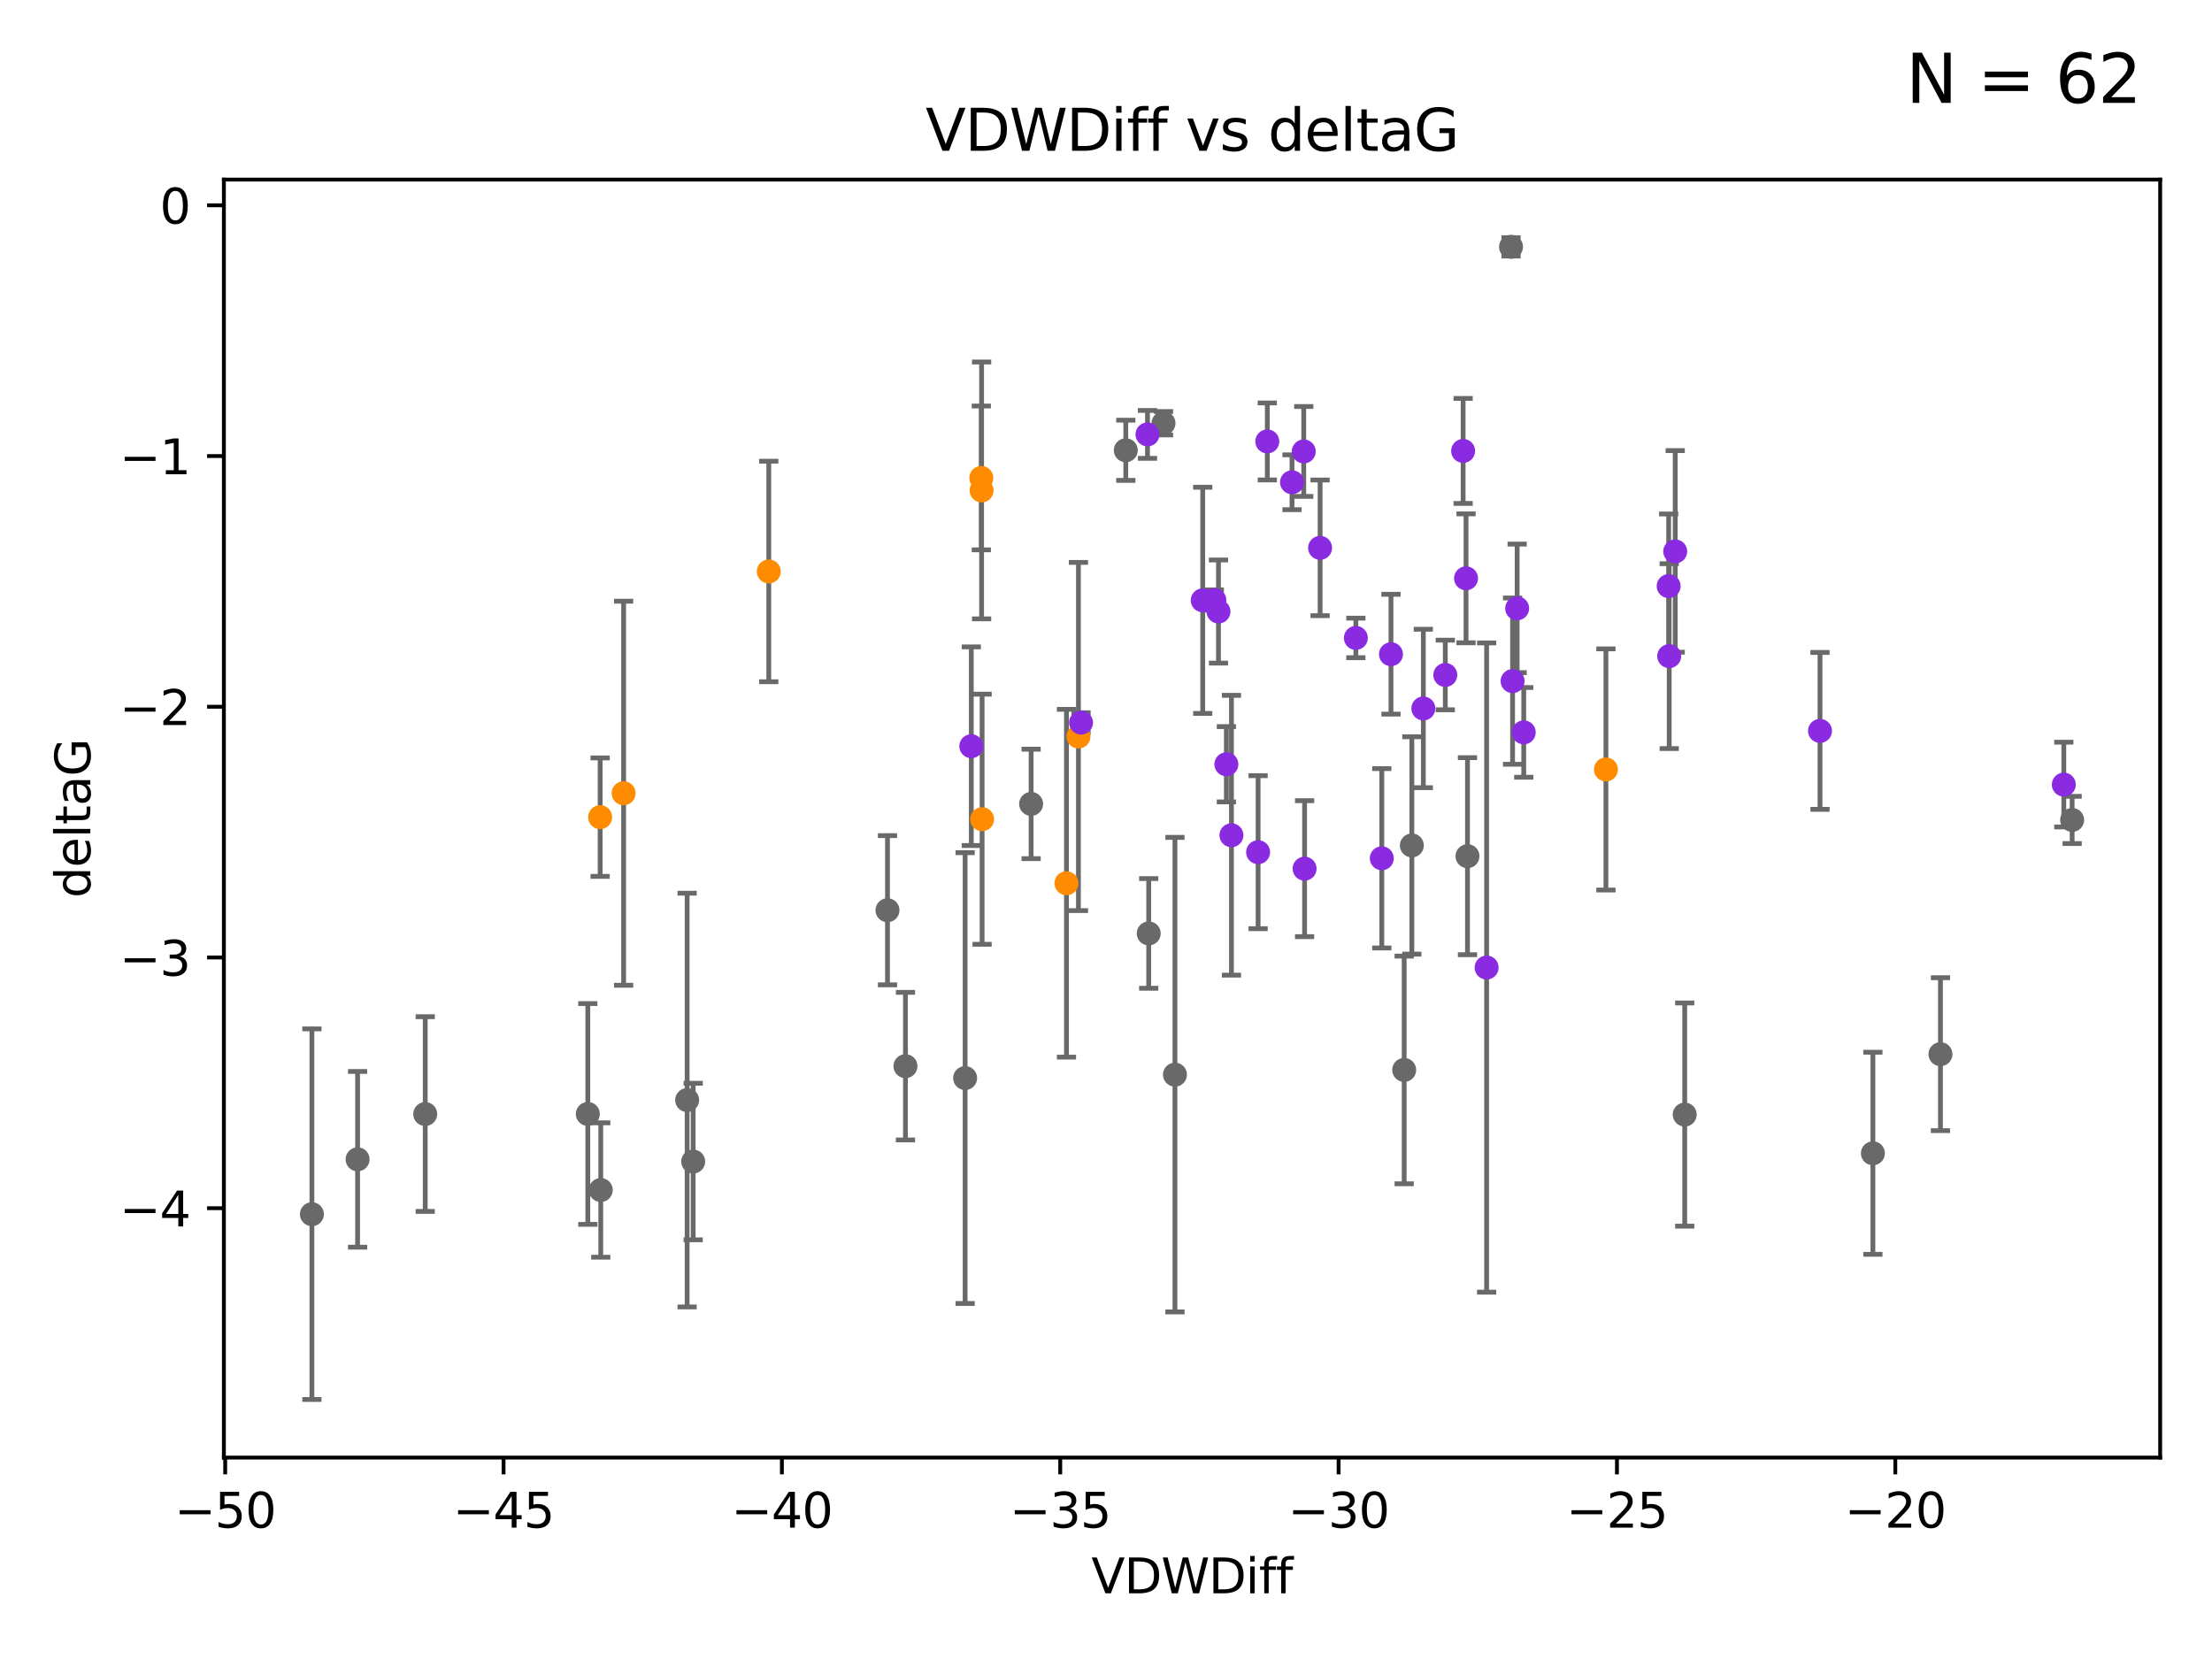 <?xml version="1.0" encoding="utf-8" standalone="no"?>
<!DOCTYPE svg PUBLIC "-//W3C//DTD SVG 1.1//EN"
  "http://www.w3.org/Graphics/SVG/1.1/DTD/svg11.dtd">
<svg xmlns:xlink="http://www.w3.org/1999/xlink" width="460.8pt" height="345.6pt" viewBox="0 0 460.8 345.6" xmlns="http://www.w3.org/2000/svg" version="1.1">
 <defs>
  <style type="text/css">*{stroke-linejoin: round; stroke-linecap: butt}</style>
 </defs>
 <g id="figure_1">
  <g id="patch_1">
   <path d="M 0 345.6 
L 460.8 345.6 
L 460.8 0 
L 0 0 
z
" style="fill: #ffffff"/>
  </g>
  <g id="axes_1">
   <g id="patch_2">
    <path d="M 46.64 303.64 
L 450 303.64 
L 450 37.411 
L 46.64 37.411 
z
" style="fill: #ffffff"/>
   </g>
   <g id="PathCollection_1">
    <defs>
     <path id="m594b48b925" d="M 0 1.118 
C 0.297 1.118 0.581 1 0.791 0.791 
C 1 0.581 1.118 0.297 1.118 0 
C 1.118 -0.297 1 -0.581 0.791 -0.791 
C 0.581 -1 0.297 -1.118 0 -1.118 
C -0.297 -1.118 -0.581 -1 -0.791 -0.791 
C -1 -0.581 -1.118 -0.297 -1.118 0 
C -1.118 0.297 -1 0.581 -0.791 0.791 
C -0.581 1 -0.297 1.118 0 1.118 
z
" style="stroke: #696969"/>
    </defs>
    <g clip-path="url(#p2c7765e389)">
     <use xlink:href="#m594b48b925" x="74.492" y="241.509" style="fill: #696969; stroke: #696969"/>
     <use xlink:href="#m594b48b925" x="122.453" y="232.058" style="fill: #696969; stroke: #696969"/>
     <use xlink:href="#m594b48b925" x="143.143" y="229.166" style="fill: #696969; stroke: #696969"/>
     <use xlink:href="#m594b48b925" x="64.975" y="252.937" style="fill: #696969; stroke: #696969"/>
     <use xlink:href="#m594b48b925" x="144.401" y="241.971" style="fill: #696969; stroke: #696969"/>
     <use xlink:href="#m594b48b925" x="88.581" y="232.077" style="fill: #696969; stroke: #696969"/>
     <use xlink:href="#m594b48b925" x="125.15" y="247.901" style="fill: #696969; stroke: #696969"/>
     <use xlink:href="#m594b48b925" x="239.297" y="194.45" style="fill: #696969; stroke: #696969"/>
     <use xlink:href="#m594b48b925" x="214.8" y="167.47" style="fill: #696969; stroke: #696969"/>
     <use xlink:href="#m594b48b925" x="305.703" y="178.356" style="fill: #696969; stroke: #696969"/>
     <use xlink:href="#m594b48b925" x="201.054" y="224.582" style="fill: #696969; stroke: #696969"/>
     <use xlink:href="#m594b48b925" x="244.764" y="223.868" style="fill: #696969; stroke: #696969"/>
     <use xlink:href="#m594b48b925" x="184.88" y="189.617" style="fill: #696969; stroke: #696969"/>
     <use xlink:href="#m594b48b925" x="188.625" y="222.1" style="fill: #696969; stroke: #696969"/>
     <use xlink:href="#m594b48b925" x="294.114" y="176.121" style="fill: #696969; stroke: #696969"/>
     <use xlink:href="#m594b48b925" x="292.516" y="222.887" style="fill: #696969; stroke: #696969"/>
     <use xlink:href="#m594b48b925" x="390.158" y="240.25" style="fill: #696969; stroke: #696969"/>
     <use xlink:href="#m594b48b925" x="350.958" y="232.185" style="fill: #696969; stroke: #696969"/>
     <use xlink:href="#m594b48b925" x="234.523" y="93.801" style="fill: #696969; stroke: #696969"/>
     <use xlink:href="#m594b48b925" x="314.776" y="51.422" style="fill: #696969; stroke: #696969"/>
     <use xlink:href="#m594b48b925" x="242.379" y="88.163" style="fill: #696969; stroke: #696969"/>
     <use xlink:href="#m594b48b925" x="431.665" y="170.811" style="fill: #696969; stroke: #696969"/>
     <use xlink:href="#m594b48b925" x="404.232" y="219.602" style="fill: #696969; stroke: #696969"/>
    </g>
   </g>
   <g id="PathCollection_2">
    <defs>
     <path id="mf782ab383e" d="M 0 1.118 
C 0.297 1.118 0.581 1 0.791 0.791 
C 1 0.581 1.118 0.297 1.118 0 
C 1.118 -0.297 1 -0.581 0.791 -0.791 
C 0.581 -1 0.297 -1.118 0 -1.118 
C -0.297 -1.118 -0.581 -1 -0.791 -0.791 
C -1 -0.581 -1.118 -0.297 -1.118 0 
C -1.118 0.297 -1 0.581 -0.791 0.791 
C -0.581 1 -0.297 1.118 0 1.118 
z
" style="stroke: #ff8c00"/>
    </defs>
    <g clip-path="url(#p2c7765e389)">
     <use xlink:href="#mf782ab383e" x="125.023" y="170.226" style="fill: #ff8c00; stroke: #ff8c00"/>
     <use xlink:href="#mf782ab383e" x="129.912" y="165.243" style="fill: #ff8c00; stroke: #ff8c00"/>
     <use xlink:href="#mf782ab383e" x="204.485" y="102.165" style="fill: #ff8c00; stroke: #ff8c00"/>
     <use xlink:href="#mf782ab383e" x="160.152" y="119.048" style="fill: #ff8c00; stroke: #ff8c00"/>
     <use xlink:href="#mf782ab383e" x="204.425" y="99.562" style="fill: #ff8c00; stroke: #ff8c00"/>
     <use xlink:href="#mf782ab383e" x="204.588" y="170.656" style="fill: #ff8c00; stroke: #ff8c00"/>
     <use xlink:href="#mf782ab383e" x="222.163" y="183.994" style="fill: #ff8c00; stroke: #ff8c00"/>
     <use xlink:href="#mf782ab383e" x="334.543" y="160.292" style="fill: #ff8c00; stroke: #ff8c00"/>
     <use xlink:href="#mf782ab383e" x="224.659" y="153.426" style="fill: #ff8c00; stroke: #ff8c00"/>
    </g>
   </g>
   <g id="PathCollection_3">
    <defs>
     <path id="m1b7f287ffb" d="M 0 1.118 
C 0.297 1.118 0.581 1 0.791 0.791 
C 1 0.581 1.118 0.297 1.118 0 
C 1.118 -0.297 1 -0.581 0.791 -0.791 
C 0.581 -1 0.297 -1.118 0 -1.118 
C -0.297 -1.118 -0.581 -1 -0.791 -0.791 
C -1 -0.581 -1.118 -0.297 -1.118 0 
C -1.118 0.297 -1 0.581 -0.791 0.791 
C -0.581 1 -0.297 1.118 0 1.118 
z
" style="stroke: #8a2be2"/>
    </defs>
    <g clip-path="url(#p2c7765e389)">
     <use xlink:href="#m1b7f287ffb" x="253.829" y="127.393" style="fill: #8a2be2; stroke: #8a2be2"/>
     <use xlink:href="#m1b7f287ffb" x="202.34" y="155.448" style="fill: #8a2be2; stroke: #8a2be2"/>
     <use xlink:href="#m1b7f287ffb" x="256.533" y="173.996" style="fill: #8a2be2; stroke: #8a2be2"/>
     <use xlink:href="#m1b7f287ffb" x="287.855" y="178.798" style="fill: #8a2be2; stroke: #8a2be2"/>
     <use xlink:href="#m1b7f287ffb" x="282.452" y="132.892" style="fill: #8a2be2; stroke: #8a2be2"/>
     <use xlink:href="#m1b7f287ffb" x="429.929" y="163.445" style="fill: #8a2be2; stroke: #8a2be2"/>
     <use xlink:href="#m1b7f287ffb" x="255.475" y="159.209" style="fill: #8a2be2; stroke: #8a2be2"/>
     <use xlink:href="#m1b7f287ffb" x="225.202" y="150.534" style="fill: #8a2be2; stroke: #8a2be2"/>
     <use xlink:href="#m1b7f287ffb" x="250.551" y="125.057" style="fill: #8a2be2; stroke: #8a2be2"/>
     <use xlink:href="#m1b7f287ffb" x="309.69" y="201.559" style="fill: #8a2be2; stroke: #8a2be2"/>
     <use xlink:href="#m1b7f287ffb" x="305.401" y="120.475" style="fill: #8a2be2; stroke: #8a2be2"/>
     <use xlink:href="#m1b7f287ffb" x="271.595" y="94.045" style="fill: #8a2be2; stroke: #8a2be2"/>
     <use xlink:href="#m1b7f287ffb" x="347.725" y="136.684" style="fill: #8a2be2; stroke: #8a2be2"/>
     <use xlink:href="#m1b7f287ffb" x="275" y="114.127" style="fill: #8a2be2; stroke: #8a2be2"/>
     <use xlink:href="#m1b7f287ffb" x="262.086" y="177.525" style="fill: #8a2be2; stroke: #8a2be2"/>
     <use xlink:href="#m1b7f287ffb" x="317.423" y="152.566" style="fill: #8a2be2; stroke: #8a2be2"/>
     <use xlink:href="#m1b7f287ffb" x="269.15" y="100.463" style="fill: #8a2be2; stroke: #8a2be2"/>
     <use xlink:href="#m1b7f287ffb" x="289.766" y="136.285" style="fill: #8a2be2; stroke: #8a2be2"/>
     <use xlink:href="#m1b7f287ffb" x="252.969" y="124.998" style="fill: #8a2be2; stroke: #8a2be2"/>
     <use xlink:href="#m1b7f287ffb" x="239.044" y="90.495" style="fill: #8a2be2; stroke: #8a2be2"/>
     <use xlink:href="#m1b7f287ffb" x="379.14" y="152.261" style="fill: #8a2be2; stroke: #8a2be2"/>
     <use xlink:href="#m1b7f287ffb" x="264.001" y="91.963" style="fill: #8a2be2; stroke: #8a2be2"/>
     <use xlink:href="#m1b7f287ffb" x="301.082" y="140.608" style="fill: #8a2be2; stroke: #8a2be2"/>
     <use xlink:href="#m1b7f287ffb" x="347.613" y="122.093" style="fill: #8a2be2; stroke: #8a2be2"/>
     <use xlink:href="#m1b7f287ffb" x="296.507" y="147.583" style="fill: #8a2be2; stroke: #8a2be2"/>
     <use xlink:href="#m1b7f287ffb" x="315.098" y="141.888" style="fill: #8a2be2; stroke: #8a2be2"/>
     <use xlink:href="#m1b7f287ffb" x="304.797" y="93.937" style="fill: #8a2be2; stroke: #8a2be2"/>
     <use xlink:href="#m1b7f287ffb" x="348.978" y="114.868" style="fill: #8a2be2; stroke: #8a2be2"/>
     <use xlink:href="#m1b7f287ffb" x="271.769" y="180.96" style="fill: #8a2be2; stroke: #8a2be2"/>
     <use xlink:href="#m1b7f287ffb" x="316.051" y="126.732" style="fill: #8a2be2; stroke: #8a2be2"/>
    </g>
   </g>
   <g id="matplotlib.axis_1">
    <g id="xtick_1">
     <g id="line2d_1">
      <defs>
       <path id="mda77995b70" d="M 0 0 
L 0 3.5 
" style="stroke: #000000; stroke-width: 0.8"/>
      </defs>
      <g>
       <use xlink:href="#mda77995b70" x="46.912" y="303.64" style="stroke: #000000; stroke-width: 0.8"/>
      </g>
     </g>
     <g id="text_1">
      <!-- −50 -->
      <g transform="translate(36.36 318.238)scale(0.1 -0.1)">
       <defs>
        <path id="DejaVuSans-2212" d="M 678 2272 
L 4684 2272 
L 4684 1741 
L 678 1741 
L 678 2272 
z
" transform="scale(0.016)"/>
        <path id="DejaVuSans-35" d="M 691 4666 
L 3169 4666 
L 3169 4134 
L 1269 4134 
L 1269 2991 
Q 1406 3038 1543 3061 
Q 1681 3084 1819 3084 
Q 2600 3084 3056 2656 
Q 3513 2228 3513 1497 
Q 3513 744 3044 326 
Q 2575 -91 1722 -91 
Q 1428 -91 1123 -41 
Q 819 9 494 109 
L 494 744 
Q 775 591 1075 516 
Q 1375 441 1709 441 
Q 2250 441 2565 725 
Q 2881 1009 2881 1497 
Q 2881 1984 2565 2268 
Q 2250 2553 1709 2553 
Q 1456 2553 1204 2497 
Q 953 2441 691 2322 
L 691 4666 
z
" transform="scale(0.016)"/>
        <path id="DejaVuSans-30" d="M 2034 4250 
Q 1547 4250 1301 3770 
Q 1056 3291 1056 2328 
Q 1056 1369 1301 889 
Q 1547 409 2034 409 
Q 2525 409 2770 889 
Q 3016 1369 3016 2328 
Q 3016 3291 2770 3770 
Q 2525 4250 2034 4250 
z
M 2034 4750 
Q 2819 4750 3233 4129 
Q 3647 3509 3647 2328 
Q 3647 1150 3233 529 
Q 2819 -91 2034 -91 
Q 1250 -91 836 529 
Q 422 1150 422 2328 
Q 422 3509 836 4129 
Q 1250 4750 2034 4750 
z
" transform="scale(0.016)"/>
       </defs>
       <use xlink:href="#DejaVuSans-2212"/>
       <use xlink:href="#DejaVuSans-35" x="83.789"/>
       <use xlink:href="#DejaVuSans-30" x="147.412"/>
      </g>
     </g>
    </g>
    <g id="xtick_2">
     <g id="line2d_2">
      <g>
       <use xlink:href="#mda77995b70" x="104.898" y="303.64" style="stroke: #000000; stroke-width: 0.8"/>
      </g>
     </g>
     <g id="text_2">
      <!-- −45 -->
      <g transform="translate(94.345 318.238)scale(0.1 -0.1)">
       <defs>
        <path id="DejaVuSans-34" d="M 2419 4116 
L 825 1625 
L 2419 1625 
L 2419 4116 
z
M 2253 4666 
L 3047 4666 
L 3047 1625 
L 3713 1625 
L 3713 1100 
L 3047 1100 
L 3047 0 
L 2419 0 
L 2419 1100 
L 313 1100 
L 313 1709 
L 2253 4666 
z
" transform="scale(0.016)"/>
       </defs>
       <use xlink:href="#DejaVuSans-2212"/>
       <use xlink:href="#DejaVuSans-34" x="83.789"/>
       <use xlink:href="#DejaVuSans-35" x="147.412"/>
      </g>
     </g>
    </g>
    <g id="xtick_3">
     <g id="line2d_3">
      <g>
       <use xlink:href="#mda77995b70" x="162.883" y="303.64" style="stroke: #000000; stroke-width: 0.8"/>
      </g>
     </g>
     <g id="text_3">
      <!-- −40 -->
      <g transform="translate(152.331 318.238)scale(0.1 -0.1)">
       <use xlink:href="#DejaVuSans-2212"/>
       <use xlink:href="#DejaVuSans-34" x="83.789"/>
       <use xlink:href="#DejaVuSans-30" x="147.412"/>
      </g>
     </g>
    </g>
    <g id="xtick_4">
     <g id="line2d_4">
      <g>
       <use xlink:href="#mda77995b70" x="220.869" y="303.64" style="stroke: #000000; stroke-width: 0.8"/>
      </g>
     </g>
     <g id="text_4">
      <!-- −35 -->
      <g transform="translate(210.317 318.238)scale(0.1 -0.1)">
       <defs>
        <path id="DejaVuSans-33" d="M 2597 2516 
Q 3050 2419 3304 2112 
Q 3559 1806 3559 1356 
Q 3559 666 3084 287 
Q 2609 -91 1734 -91 
Q 1441 -91 1130 -33 
Q 819 25 488 141 
L 488 750 
Q 750 597 1062 519 
Q 1375 441 1716 441 
Q 2309 441 2620 675 
Q 2931 909 2931 1356 
Q 2931 1769 2642 2001 
Q 2353 2234 1838 2234 
L 1294 2234 
L 1294 2753 
L 1863 2753 
Q 2328 2753 2575 2939 
Q 2822 3125 2822 3475 
Q 2822 3834 2567 4026 
Q 2313 4219 1838 4219 
Q 1578 4219 1281 4162 
Q 984 4106 628 3988 
L 628 4550 
Q 988 4650 1302 4700 
Q 1616 4750 1894 4750 
Q 2613 4750 3031 4423 
Q 3450 4097 3450 3541 
Q 3450 3153 3228 2886 
Q 3006 2619 2597 2516 
z
" transform="scale(0.016)"/>
       </defs>
       <use xlink:href="#DejaVuSans-2212"/>
       <use xlink:href="#DejaVuSans-33" x="83.789"/>
       <use xlink:href="#DejaVuSans-35" x="147.412"/>
      </g>
     </g>
    </g>
    <g id="xtick_5">
     <g id="line2d_5">
      <g>
       <use xlink:href="#mda77995b70" x="278.855" y="303.64" style="stroke: #000000; stroke-width: 0.8"/>
      </g>
     </g>
     <g id="text_5">
      <!-- −30 -->
      <g transform="translate(268.302 318.238)scale(0.1 -0.1)">
       <use xlink:href="#DejaVuSans-2212"/>
       <use xlink:href="#DejaVuSans-33" x="83.789"/>
       <use xlink:href="#DejaVuSans-30" x="147.412"/>
      </g>
     </g>
    </g>
    <g id="xtick_6">
     <g id="line2d_6">
      <g>
       <use xlink:href="#mda77995b70" x="336.84" y="303.64" style="stroke: #000000; stroke-width: 0.8"/>
      </g>
     </g>
     <g id="text_6">
      <!-- −25 -->
      <g transform="translate(326.288 318.238)scale(0.1 -0.1)">
       <defs>
        <path id="DejaVuSans-32" d="M 1228 531 
L 3431 531 
L 3431 0 
L 469 0 
L 469 531 
Q 828 903 1448 1529 
Q 2069 2156 2228 2338 
Q 2531 2678 2651 2914 
Q 2772 3150 2772 3378 
Q 2772 3750 2511 3984 
Q 2250 4219 1831 4219 
Q 1534 4219 1204 4116 
Q 875 4013 500 3803 
L 500 4441 
Q 881 4594 1212 4672 
Q 1544 4750 1819 4750 
Q 2544 4750 2975 4387 
Q 3406 4025 3406 3419 
Q 3406 3131 3298 2873 
Q 3191 2616 2906 2266 
Q 2828 2175 2409 1742 
Q 1991 1309 1228 531 
z
" transform="scale(0.016)"/>
       </defs>
       <use xlink:href="#DejaVuSans-2212"/>
       <use xlink:href="#DejaVuSans-32" x="83.789"/>
       <use xlink:href="#DejaVuSans-35" x="147.412"/>
      </g>
     </g>
    </g>
    <g id="xtick_7">
     <g id="line2d_7">
      <g>
       <use xlink:href="#mda77995b70" x="394.826" y="303.64" style="stroke: #000000; stroke-width: 0.8"/>
      </g>
     </g>
     <g id="text_7">
      <!-- −20 -->
      <g transform="translate(384.274 318.238)scale(0.1 -0.1)">
       <use xlink:href="#DejaVuSans-2212"/>
       <use xlink:href="#DejaVuSans-32" x="83.789"/>
       <use xlink:href="#DejaVuSans-30" x="147.412"/>
      </g>
     </g>
    </g>
    <g id="text_8">
     <!-- VDWDiff -->
     <g transform="translate(227.347 331.917)scale(0.1 -0.1)">
      <defs>
       <path id="DejaVuSans-56" d="M 1831 0 
L 50 4666 
L 709 4666 
L 2188 738 
L 3669 4666 
L 4325 4666 
L 2547 0 
L 1831 0 
z
" transform="scale(0.016)"/>
       <path id="DejaVuSans-44" d="M 1259 4147 
L 1259 519 
L 2022 519 
Q 2988 519 3436 956 
Q 3884 1394 3884 2338 
Q 3884 3275 3436 3711 
Q 2988 4147 2022 4147 
L 1259 4147 
z
M 628 4666 
L 1925 4666 
Q 3281 4666 3915 4102 
Q 4550 3538 4550 2338 
Q 4550 1131 3912 565 
Q 3275 0 1925 0 
L 628 0 
L 628 4666 
z
" transform="scale(0.016)"/>
       <path id="DejaVuSans-57" d="M 213 4666 
L 850 4666 
L 1831 722 
L 2809 4666 
L 3519 4666 
L 4500 722 
L 5478 4666 
L 6119 4666 
L 4947 0 
L 4153 0 
L 3169 4050 
L 2175 0 
L 1381 0 
L 213 4666 
z
" transform="scale(0.016)"/>
       <path id="DejaVuSans-69" d="M 603 3500 
L 1178 3500 
L 1178 0 
L 603 0 
L 603 3500 
z
M 603 4863 
L 1178 4863 
L 1178 4134 
L 603 4134 
L 603 4863 
z
" transform="scale(0.016)"/>
       <path id="DejaVuSans-66" d="M 2375 4863 
L 2375 4384 
L 1825 4384 
Q 1516 4384 1395 4259 
Q 1275 4134 1275 3809 
L 1275 3500 
L 2222 3500 
L 2222 3053 
L 1275 3053 
L 1275 0 
L 697 0 
L 697 3053 
L 147 3053 
L 147 3500 
L 697 3500 
L 697 3744 
Q 697 4328 969 4595 
Q 1241 4863 1831 4863 
L 2375 4863 
z
" transform="scale(0.016)"/>
      </defs>
      <use xlink:href="#DejaVuSans-56"/>
      <use xlink:href="#DejaVuSans-44" x="68.408"/>
      <use xlink:href="#DejaVuSans-57" x="145.41"/>
      <use xlink:href="#DejaVuSans-44" x="244.287"/>
      <use xlink:href="#DejaVuSans-69" x="321.289"/>
      <use xlink:href="#DejaVuSans-66" x="349.072"/>
      <use xlink:href="#DejaVuSans-66" x="384.277"/>
     </g>
    </g>
   </g>
   <g id="matplotlib.axis_2">
    <g id="ytick_1">
     <g id="line2d_8">
      <defs>
       <path id="m951aeff2d8" d="M 0 0 
L -3.5 0 
" style="stroke: #000000; stroke-width: 0.8"/>
      </defs>
      <g>
       <use xlink:href="#m951aeff2d8" x="46.64" y="251.688" style="stroke: #000000; stroke-width: 0.8"/>
      </g>
     </g>
     <g id="text_9">
      <!-- −4 -->
      <g transform="translate(24.898 255.488)scale(0.1 -0.1)">
       <use xlink:href="#DejaVuSans-2212"/>
       <use xlink:href="#DejaVuSans-34" x="83.789"/>
      </g>
     </g>
    </g>
    <g id="ytick_2">
     <g id="line2d_9">
      <g>
       <use xlink:href="#m951aeff2d8" x="46.64" y="199.459" style="stroke: #000000; stroke-width: 0.8"/>
      </g>
     </g>
     <g id="text_10">
      <!-- −3 -->
      <g transform="translate(24.898 203.258)scale(0.1 -0.1)">
       <use xlink:href="#DejaVuSans-2212"/>
       <use xlink:href="#DejaVuSans-33" x="83.789"/>
      </g>
     </g>
    </g>
    <g id="ytick_3">
     <g id="line2d_10">
      <g>
       <use xlink:href="#m951aeff2d8" x="46.64" y="147.23" style="stroke: #000000; stroke-width: 0.8"/>
      </g>
     </g>
     <g id="text_11">
      <!-- −2 -->
      <g transform="translate(24.898 151.029)scale(0.1 -0.1)">
       <use xlink:href="#DejaVuSans-2212"/>
       <use xlink:href="#DejaVuSans-32" x="83.789"/>
      </g>
     </g>
    </g>
    <g id="ytick_4">
     <g id="line2d_11">
      <g>
       <use xlink:href="#m951aeff2d8" x="46.64" y="95.001" style="stroke: #000000; stroke-width: 0.8"/>
      </g>
     </g>
     <g id="text_12">
      <!-- −1 -->
      <g transform="translate(24.898 98.8)scale(0.1 -0.1)">
       <defs>
        <path id="DejaVuSans-31" d="M 794 531 
L 1825 531 
L 1825 4091 
L 703 3866 
L 703 4441 
L 1819 4666 
L 2450 4666 
L 2450 531 
L 3481 531 
L 3481 0 
L 794 0 
L 794 531 
z
" transform="scale(0.016)"/>
       </defs>
       <use xlink:href="#DejaVuSans-2212"/>
       <use xlink:href="#DejaVuSans-31" x="83.789"/>
      </g>
     </g>
    </g>
    <g id="ytick_5">
     <g id="line2d_12">
      <g>
       <use xlink:href="#m951aeff2d8" x="46.64" y="42.771" style="stroke: #000000; stroke-width: 0.8"/>
      </g>
     </g>
     <g id="text_13">
      <!-- 0 -->
      <g transform="translate(33.278 46.57)scale(0.1 -0.1)">
       <use xlink:href="#DejaVuSans-30"/>
      </g>
     </g>
    </g>
    <g id="text_14">
     <!-- deltaG -->
     <g transform="translate(18.818 187.064)rotate(-90)scale(0.1 -0.1)">
      <defs>
       <path id="DejaVuSans-64" d="M 2906 2969 
L 2906 4863 
L 3481 4863 
L 3481 0 
L 2906 0 
L 2906 525 
Q 2725 213 2448 61 
Q 2172 -91 1784 -91 
Q 1150 -91 751 415 
Q 353 922 353 1747 
Q 353 2572 751 3078 
Q 1150 3584 1784 3584 
Q 2172 3584 2448 3432 
Q 2725 3281 2906 2969 
z
M 947 1747 
Q 947 1113 1208 752 
Q 1469 391 1925 391 
Q 2381 391 2643 752 
Q 2906 1113 2906 1747 
Q 2906 2381 2643 2742 
Q 2381 3103 1925 3103 
Q 1469 3103 1208 2742 
Q 947 2381 947 1747 
z
" transform="scale(0.016)"/>
       <path id="DejaVuSans-65" d="M 3597 1894 
L 3597 1613 
L 953 1613 
Q 991 1019 1311 708 
Q 1631 397 2203 397 
Q 2534 397 2845 478 
Q 3156 559 3463 722 
L 3463 178 
Q 3153 47 2828 -22 
Q 2503 -91 2169 -91 
Q 1331 -91 842 396 
Q 353 884 353 1716 
Q 353 2575 817 3079 
Q 1281 3584 2069 3584 
Q 2775 3584 3186 3129 
Q 3597 2675 3597 1894 
z
M 3022 2063 
Q 3016 2534 2758 2815 
Q 2500 3097 2075 3097 
Q 1594 3097 1305 2825 
Q 1016 2553 972 2059 
L 3022 2063 
z
" transform="scale(0.016)"/>
       <path id="DejaVuSans-6c" d="M 603 4863 
L 1178 4863 
L 1178 0 
L 603 0 
L 603 4863 
z
" transform="scale(0.016)"/>
       <path id="DejaVuSans-74" d="M 1172 4494 
L 1172 3500 
L 2356 3500 
L 2356 3053 
L 1172 3053 
L 1172 1153 
Q 1172 725 1289 603 
Q 1406 481 1766 481 
L 2356 481 
L 2356 0 
L 1766 0 
Q 1100 0 847 248 
Q 594 497 594 1153 
L 594 3053 
L 172 3053 
L 172 3500 
L 594 3500 
L 594 4494 
L 1172 4494 
z
" transform="scale(0.016)"/>
       <path id="DejaVuSans-61" d="M 2194 1759 
Q 1497 1759 1228 1600 
Q 959 1441 959 1056 
Q 959 750 1161 570 
Q 1363 391 1709 391 
Q 2188 391 2477 730 
Q 2766 1069 2766 1631 
L 2766 1759 
L 2194 1759 
z
M 3341 1997 
L 3341 0 
L 2766 0 
L 2766 531 
Q 2569 213 2275 61 
Q 1981 -91 1556 -91 
Q 1019 -91 701 211 
Q 384 513 384 1019 
Q 384 1609 779 1909 
Q 1175 2209 1959 2209 
L 2766 2209 
L 2766 2266 
Q 2766 2663 2505 2880 
Q 2244 3097 1772 3097 
Q 1472 3097 1187 3025 
Q 903 2953 641 2809 
L 641 3341 
Q 956 3463 1253 3523 
Q 1550 3584 1831 3584 
Q 2591 3584 2966 3190 
Q 3341 2797 3341 1997 
z
" transform="scale(0.016)"/>
       <path id="DejaVuSans-47" d="M 3809 666 
L 3809 1919 
L 2778 1919 
L 2778 2438 
L 4434 2438 
L 4434 434 
Q 4069 175 3628 42 
Q 3188 -91 2688 -91 
Q 1594 -91 976 548 
Q 359 1188 359 2328 
Q 359 3472 976 4111 
Q 1594 4750 2688 4750 
Q 3144 4750 3555 4637 
Q 3966 4525 4313 4306 
L 4313 3634 
Q 3963 3931 3569 4081 
Q 3175 4231 2741 4231 
Q 1884 4231 1454 3753 
Q 1025 3275 1025 2328 
Q 1025 1384 1454 906 
Q 1884 428 2741 428 
Q 3075 428 3337 486 
Q 3600 544 3809 666 
z
" transform="scale(0.016)"/>
      </defs>
      <use xlink:href="#DejaVuSans-64"/>
      <use xlink:href="#DejaVuSans-65" x="63.477"/>
      <use xlink:href="#DejaVuSans-6c" x="125"/>
      <use xlink:href="#DejaVuSans-74" x="152.783"/>
      <use xlink:href="#DejaVuSans-61" x="191.992"/>
      <use xlink:href="#DejaVuSans-47" x="253.271"/>
     </g>
    </g>
   </g>
   <g id="LineCollection_1">
    <path d="M 74.492 259.814 
L 74.492 223.203 
" clip-path="url(#p2c7765e389)" style="fill: none; stroke: #696969"/>
    <path d="M 122.453 255.052 
L 122.453 209.064 
" clip-path="url(#p2c7765e389)" style="fill: none; stroke: #696969"/>
    <path d="M 143.143 272.263 
L 143.143 186.069 
" clip-path="url(#p2c7765e389)" style="fill: none; stroke: #696969"/>
    <path d="M 64.975 291.539 
L 64.975 214.336 
" clip-path="url(#p2c7765e389)" style="fill: none; stroke: #696969"/>
    <path d="M 144.401 258.278 
L 144.401 225.665 
" clip-path="url(#p2c7765e389)" style="fill: none; stroke: #696969"/>
    <path d="M 88.581 252.36 
L 88.581 211.795 
" clip-path="url(#p2c7765e389)" style="fill: none; stroke: #696969"/>
    <path d="M 125.15 261.899 
L 125.15 233.903 
" clip-path="url(#p2c7765e389)" style="fill: none; stroke: #696969"/>
    <path d="M 239.297 205.874 
L 239.297 183.027 
" clip-path="url(#p2c7765e389)" style="fill: none; stroke: #696969"/>
    <path d="M 214.8 178.872 
L 214.8 156.068 
" clip-path="url(#p2c7765e389)" style="fill: none; stroke: #696969"/>
    <path d="M 305.703 198.882 
L 305.703 157.831 
" clip-path="url(#p2c7765e389)" style="fill: none; stroke: #696969"/>
    <path d="M 201.054 271.541 
L 201.054 177.624 
" clip-path="url(#p2c7765e389)" style="fill: none; stroke: #696969"/>
    <path d="M 244.764 273.298 
L 244.764 174.439 
" clip-path="url(#p2c7765e389)" style="fill: none; stroke: #696969"/>
    <path d="M 184.88 205.159 
L 184.88 174.075 
" clip-path="url(#p2c7765e389)" style="fill: none; stroke: #696969"/>
    <path d="M 188.625 237.472 
L 188.625 206.728 
" clip-path="url(#p2c7765e389)" style="fill: none; stroke: #696969"/>
    <path d="M 294.114 198.757 
L 294.114 153.486 
" clip-path="url(#p2c7765e389)" style="fill: none; stroke: #696969"/>
    <path d="M 292.516 246.599 
L 292.516 199.174 
" clip-path="url(#p2c7765e389)" style="fill: none; stroke: #696969"/>
    <path d="M 390.158 261.299 
L 390.158 219.201 
" clip-path="url(#p2c7765e389)" style="fill: none; stroke: #696969"/>
    <path d="M 350.958 255.431 
L 350.958 208.938 
" clip-path="url(#p2c7765e389)" style="fill: none; stroke: #696969"/>
    <path d="M 234.523 100.072 
L 234.523 87.53 
" clip-path="url(#p2c7765e389)" style="fill: none; stroke: #696969"/>
    <path d="M 314.776 53.331 
L 314.776 49.513 
" clip-path="url(#p2c7765e389)" style="fill: none; stroke: #696969"/>
    <path d="M 242.379 90.602 
L 242.379 85.724 
" clip-path="url(#p2c7765e389)" style="fill: none; stroke: #696969"/>
    <path d="M 431.665 175.726 
L 431.665 165.895 
" clip-path="url(#p2c7765e389)" style="fill: none; stroke: #696969"/>
    <path d="M 404.232 235.53 
L 404.232 203.673 
" clip-path="url(#p2c7765e389)" style="fill: none; stroke: #696969"/>
   </g>
   <g id="line2d_13">
    <defs>
     <path id="m5373b68ea6" d="M 2 0 
L -2 -0 
" style="stroke: #696969"/>
    </defs>
    <g clip-path="url(#p2c7765e389)">
     <use xlink:href="#m5373b68ea6" x="74.492" y="259.814" style="fill: #696969; stroke: #696969"/>
     <use xlink:href="#m5373b68ea6" x="122.453" y="255.052" style="fill: #696969; stroke: #696969"/>
     <use xlink:href="#m5373b68ea6" x="143.143" y="272.263" style="fill: #696969; stroke: #696969"/>
     <use xlink:href="#m5373b68ea6" x="64.975" y="291.539" style="fill: #696969; stroke: #696969"/>
     <use xlink:href="#m5373b68ea6" x="144.401" y="258.278" style="fill: #696969; stroke: #696969"/>
     <use xlink:href="#m5373b68ea6" x="88.581" y="252.36" style="fill: #696969; stroke: #696969"/>
     <use xlink:href="#m5373b68ea6" x="125.15" y="261.899" style="fill: #696969; stroke: #696969"/>
     <use xlink:href="#m5373b68ea6" x="239.297" y="205.874" style="fill: #696969; stroke: #696969"/>
     <use xlink:href="#m5373b68ea6" x="214.8" y="178.872" style="fill: #696969; stroke: #696969"/>
     <use xlink:href="#m5373b68ea6" x="305.703" y="198.882" style="fill: #696969; stroke: #696969"/>
     <use xlink:href="#m5373b68ea6" x="201.054" y="271.541" style="fill: #696969; stroke: #696969"/>
     <use xlink:href="#m5373b68ea6" x="244.764" y="273.298" style="fill: #696969; stroke: #696969"/>
     <use xlink:href="#m5373b68ea6" x="184.88" y="205.159" style="fill: #696969; stroke: #696969"/>
     <use xlink:href="#m5373b68ea6" x="188.625" y="237.472" style="fill: #696969; stroke: #696969"/>
     <use xlink:href="#m5373b68ea6" x="294.114" y="198.757" style="fill: #696969; stroke: #696969"/>
     <use xlink:href="#m5373b68ea6" x="292.516" y="246.599" style="fill: #696969; stroke: #696969"/>
     <use xlink:href="#m5373b68ea6" x="390.158" y="261.299" style="fill: #696969; stroke: #696969"/>
     <use xlink:href="#m5373b68ea6" x="350.958" y="255.431" style="fill: #696969; stroke: #696969"/>
     <use xlink:href="#m5373b68ea6" x="234.523" y="100.072" style="fill: #696969; stroke: #696969"/>
     <use xlink:href="#m5373b68ea6" x="314.776" y="53.331" style="fill: #696969; stroke: #696969"/>
     <use xlink:href="#m5373b68ea6" x="242.379" y="90.602" style="fill: #696969; stroke: #696969"/>
     <use xlink:href="#m5373b68ea6" x="431.665" y="175.726" style="fill: #696969; stroke: #696969"/>
     <use xlink:href="#m5373b68ea6" x="404.232" y="235.53" style="fill: #696969; stroke: #696969"/>
    </g>
   </g>
   <g id="line2d_14">
    <g clip-path="url(#p2c7765e389)">
     <use xlink:href="#m5373b68ea6" x="74.492" y="223.203" style="fill: #696969; stroke: #696969"/>
     <use xlink:href="#m5373b68ea6" x="122.453" y="209.064" style="fill: #696969; stroke: #696969"/>
     <use xlink:href="#m5373b68ea6" x="143.143" y="186.069" style="fill: #696969; stroke: #696969"/>
     <use xlink:href="#m5373b68ea6" x="64.975" y="214.336" style="fill: #696969; stroke: #696969"/>
     <use xlink:href="#m5373b68ea6" x="144.401" y="225.665" style="fill: #696969; stroke: #696969"/>
     <use xlink:href="#m5373b68ea6" x="88.581" y="211.795" style="fill: #696969; stroke: #696969"/>
     <use xlink:href="#m5373b68ea6" x="125.15" y="233.903" style="fill: #696969; stroke: #696969"/>
     <use xlink:href="#m5373b68ea6" x="239.297" y="183.027" style="fill: #696969; stroke: #696969"/>
     <use xlink:href="#m5373b68ea6" x="214.8" y="156.068" style="fill: #696969; stroke: #696969"/>
     <use xlink:href="#m5373b68ea6" x="305.703" y="157.831" style="fill: #696969; stroke: #696969"/>
     <use xlink:href="#m5373b68ea6" x="201.054" y="177.624" style="fill: #696969; stroke: #696969"/>
     <use xlink:href="#m5373b68ea6" x="244.764" y="174.439" style="fill: #696969; stroke: #696969"/>
     <use xlink:href="#m5373b68ea6" x="184.88" y="174.075" style="fill: #696969; stroke: #696969"/>
     <use xlink:href="#m5373b68ea6" x="188.625" y="206.728" style="fill: #696969; stroke: #696969"/>
     <use xlink:href="#m5373b68ea6" x="294.114" y="153.486" style="fill: #696969; stroke: #696969"/>
     <use xlink:href="#m5373b68ea6" x="292.516" y="199.174" style="fill: #696969; stroke: #696969"/>
     <use xlink:href="#m5373b68ea6" x="390.158" y="219.201" style="fill: #696969; stroke: #696969"/>
     <use xlink:href="#m5373b68ea6" x="350.958" y="208.938" style="fill: #696969; stroke: #696969"/>
     <use xlink:href="#m5373b68ea6" x="234.523" y="87.53" style="fill: #696969; stroke: #696969"/>
     <use xlink:href="#m5373b68ea6" x="314.776" y="49.513" style="fill: #696969; stroke: #696969"/>
     <use xlink:href="#m5373b68ea6" x="242.379" y="85.724" style="fill: #696969; stroke: #696969"/>
     <use xlink:href="#m5373b68ea6" x="431.665" y="165.895" style="fill: #696969; stroke: #696969"/>
     <use xlink:href="#m5373b68ea6" x="404.232" y="203.673" style="fill: #696969; stroke: #696969"/>
    </g>
   </g>
   <g id="LineCollection_2">
    <path d="M 125.023 182.564 
L 125.023 157.888 
" clip-path="url(#p2c7765e389)" style="fill: none; stroke: #696969"/>
    <path d="M 129.912 205.246 
L 129.912 125.239 
" clip-path="url(#p2c7765e389)" style="fill: none; stroke: #696969"/>
    <path d="M 204.485 128.917 
L 204.485 75.413 
" clip-path="url(#p2c7765e389)" style="fill: none; stroke: #696969"/>
    <path d="M 160.152 142.021 
L 160.152 96.076 
" clip-path="url(#p2c7765e389)" style="fill: none; stroke: #696969"/>
    <path d="M 204.425 114.541 
L 204.425 84.583 
" clip-path="url(#p2c7765e389)" style="fill: none; stroke: #696969"/>
    <path d="M 204.588 196.708 
L 204.588 144.604 
" clip-path="url(#p2c7765e389)" style="fill: none; stroke: #696969"/>
    <path d="M 222.163 220.217 
L 222.163 147.772 
" clip-path="url(#p2c7765e389)" style="fill: none; stroke: #696969"/>
    <path d="M 334.543 185.408 
L 334.543 135.177 
" clip-path="url(#p2c7765e389)" style="fill: none; stroke: #696969"/>
    <path d="M 224.659 189.694 
L 224.659 117.159 
" clip-path="url(#p2c7765e389)" style="fill: none; stroke: #696969"/>
   </g>
   <g id="line2d_15">
    <g clip-path="url(#p2c7765e389)">
     <use xlink:href="#m5373b68ea6" x="125.023" y="182.564" style="fill: #696969; stroke: #696969"/>
     <use xlink:href="#m5373b68ea6" x="129.912" y="205.246" style="fill: #696969; stroke: #696969"/>
     <use xlink:href="#m5373b68ea6" x="204.485" y="128.917" style="fill: #696969; stroke: #696969"/>
     <use xlink:href="#m5373b68ea6" x="160.152" y="142.021" style="fill: #696969; stroke: #696969"/>
     <use xlink:href="#m5373b68ea6" x="204.425" y="114.541" style="fill: #696969; stroke: #696969"/>
     <use xlink:href="#m5373b68ea6" x="204.588" y="196.708" style="fill: #696969; stroke: #696969"/>
     <use xlink:href="#m5373b68ea6" x="222.163" y="220.217" style="fill: #696969; stroke: #696969"/>
     <use xlink:href="#m5373b68ea6" x="334.543" y="185.408" style="fill: #696969; stroke: #696969"/>
     <use xlink:href="#m5373b68ea6" x="224.659" y="189.694" style="fill: #696969; stroke: #696969"/>
    </g>
   </g>
   <g id="line2d_16">
    <g clip-path="url(#p2c7765e389)">
     <use xlink:href="#m5373b68ea6" x="125.023" y="157.888" style="fill: #696969; stroke: #696969"/>
     <use xlink:href="#m5373b68ea6" x="129.912" y="125.239" style="fill: #696969; stroke: #696969"/>
     <use xlink:href="#m5373b68ea6" x="204.485" y="75.413" style="fill: #696969; stroke: #696969"/>
     <use xlink:href="#m5373b68ea6" x="160.152" y="96.076" style="fill: #696969; stroke: #696969"/>
     <use xlink:href="#m5373b68ea6" x="204.425" y="84.583" style="fill: #696969; stroke: #696969"/>
     <use xlink:href="#m5373b68ea6" x="204.588" y="144.604" style="fill: #696969; stroke: #696969"/>
     <use xlink:href="#m5373b68ea6" x="222.163" y="147.772" style="fill: #696969; stroke: #696969"/>
     <use xlink:href="#m5373b68ea6" x="334.543" y="135.177" style="fill: #696969; stroke: #696969"/>
     <use xlink:href="#m5373b68ea6" x="224.659" y="117.159" style="fill: #696969; stroke: #696969"/>
    </g>
   </g>
   <g id="LineCollection_3">
    <path d="M 253.829 138.133 
L 253.829 116.653 
" clip-path="url(#p2c7765e389)" style="fill: none; stroke: #696969"/>
    <path d="M 202.34 176.138 
L 202.34 134.758 
" clip-path="url(#p2c7765e389)" style="fill: none; stroke: #696969"/>
    <path d="M 256.533 203.142 
L 256.533 144.85 
" clip-path="url(#p2c7765e389)" style="fill: none; stroke: #696969"/>
    <path d="M 287.855 197.48 
L 287.855 160.115 
" clip-path="url(#p2c7765e389)" style="fill: none; stroke: #696969"/>
    <path d="M 282.452 137.013 
L 282.452 128.77 
" clip-path="url(#p2c7765e389)" style="fill: none; stroke: #696969"/>
    <path d="M 429.929 172.275 
L 429.929 154.615 
" clip-path="url(#p2c7765e389)" style="fill: none; stroke: #696969"/>
    <path d="M 255.475 167.053 
L 255.475 151.365 
" clip-path="url(#p2c7765e389)" style="fill: none; stroke: #696969"/>
    <path d="M 225.202 152.595 
L 225.202 148.474 
" clip-path="url(#p2c7765e389)" style="fill: none; stroke: #696969"/>
    <path d="M 250.551 148.617 
L 250.551 101.497 
" clip-path="url(#p2c7765e389)" style="fill: none; stroke: #696969"/>
    <path d="M 309.69 269.183 
L 309.69 133.936 
" clip-path="url(#p2c7765e389)" style="fill: none; stroke: #696969"/>
    <path d="M 305.401 133.903 
L 305.401 107.047 
" clip-path="url(#p2c7765e389)" style="fill: none; stroke: #696969"/>
    <path d="M 271.595 103.407 
L 271.595 84.684 
" clip-path="url(#p2c7765e389)" style="fill: none; stroke: #696969"/>
    <path d="M 347.725 155.94 
L 347.725 117.428 
" clip-path="url(#p2c7765e389)" style="fill: none; stroke: #696969"/>
    <path d="M 275 128.257 
L 275 99.997 
" clip-path="url(#p2c7765e389)" style="fill: none; stroke: #696969"/>
    <path d="M 262.086 193.461 
L 262.086 161.589 
" clip-path="url(#p2c7765e389)" style="fill: none; stroke: #696969"/>
    <path d="M 317.423 161.913 
L 317.423 143.219 
" clip-path="url(#p2c7765e389)" style="fill: none; stroke: #696969"/>
    <path d="M 269.15 106.177 
L 269.15 94.748 
" clip-path="url(#p2c7765e389)" style="fill: none; stroke: #696969"/>
    <path d="M 289.766 148.767 
L 289.766 123.802 
" clip-path="url(#p2c7765e389)" style="fill: none; stroke: #696969"/>
    <path d="M 252.969 127.102 
L 252.969 122.894 
" clip-path="url(#p2c7765e389)" style="fill: none; stroke: #696969"/>
    <path d="M 239.044 95.488 
L 239.044 85.502 
" clip-path="url(#p2c7765e389)" style="fill: none; stroke: #696969"/>
    <path d="M 379.14 168.605 
L 379.14 135.917 
" clip-path="url(#p2c7765e389)" style="fill: none; stroke: #696969"/>
    <path d="M 264.001 99.984 
L 264.001 83.942 
" clip-path="url(#p2c7765e389)" style="fill: none; stroke: #696969"/>
    <path d="M 301.082 147.863 
L 301.082 133.353 
" clip-path="url(#p2c7765e389)" style="fill: none; stroke: #696969"/>
    <path d="M 347.613 137.111 
L 347.613 107.074 
" clip-path="url(#p2c7765e389)" style="fill: none; stroke: #696969"/>
    <path d="M 296.507 164.087 
L 296.507 131.078 
" clip-path="url(#p2c7765e389)" style="fill: none; stroke: #696969"/>
    <path d="M 315.098 159.207 
L 315.098 124.568 
" clip-path="url(#p2c7765e389)" style="fill: none; stroke: #696969"/>
    <path d="M 304.797 104.874 
L 304.797 83.001 
" clip-path="url(#p2c7765e389)" style="fill: none; stroke: #696969"/>
    <path d="M 348.978 135.867 
L 348.978 93.87 
" clip-path="url(#p2c7765e389)" style="fill: none; stroke: #696969"/>
    <path d="M 271.769 195.123 
L 271.769 166.797 
" clip-path="url(#p2c7765e389)" style="fill: none; stroke: #696969"/>
    <path d="M 316.051 140.119 
L 316.051 113.346 
" clip-path="url(#p2c7765e389)" style="fill: none; stroke: #696969"/>
   </g>
   <g id="line2d_17">
    <g clip-path="url(#p2c7765e389)">
     <use xlink:href="#m5373b68ea6" x="253.829" y="138.133" style="fill: #696969; stroke: #696969"/>
     <use xlink:href="#m5373b68ea6" x="202.34" y="176.138" style="fill: #696969; stroke: #696969"/>
     <use xlink:href="#m5373b68ea6" x="256.533" y="203.142" style="fill: #696969; stroke: #696969"/>
     <use xlink:href="#m5373b68ea6" x="287.855" y="197.48" style="fill: #696969; stroke: #696969"/>
     <use xlink:href="#m5373b68ea6" x="282.452" y="137.013" style="fill: #696969; stroke: #696969"/>
     <use xlink:href="#m5373b68ea6" x="429.929" y="172.275" style="fill: #696969; stroke: #696969"/>
     <use xlink:href="#m5373b68ea6" x="255.475" y="167.053" style="fill: #696969; stroke: #696969"/>
     <use xlink:href="#m5373b68ea6" x="225.202" y="152.595" style="fill: #696969; stroke: #696969"/>
     <use xlink:href="#m5373b68ea6" x="250.551" y="148.617" style="fill: #696969; stroke: #696969"/>
     <use xlink:href="#m5373b68ea6" x="309.69" y="269.183" style="fill: #696969; stroke: #696969"/>
     <use xlink:href="#m5373b68ea6" x="305.401" y="133.903" style="fill: #696969; stroke: #696969"/>
     <use xlink:href="#m5373b68ea6" x="271.595" y="103.407" style="fill: #696969; stroke: #696969"/>
     <use xlink:href="#m5373b68ea6" x="347.725" y="155.94" style="fill: #696969; stroke: #696969"/>
     <use xlink:href="#m5373b68ea6" x="275" y="128.257" style="fill: #696969; stroke: #696969"/>
     <use xlink:href="#m5373b68ea6" x="262.086" y="193.461" style="fill: #696969; stroke: #696969"/>
     <use xlink:href="#m5373b68ea6" x="317.423" y="161.913" style="fill: #696969; stroke: #696969"/>
     <use xlink:href="#m5373b68ea6" x="269.15" y="106.177" style="fill: #696969; stroke: #696969"/>
     <use xlink:href="#m5373b68ea6" x="289.766" y="148.767" style="fill: #696969; stroke: #696969"/>
     <use xlink:href="#m5373b68ea6" x="252.969" y="127.102" style="fill: #696969; stroke: #696969"/>
     <use xlink:href="#m5373b68ea6" x="239.044" y="95.488" style="fill: #696969; stroke: #696969"/>
     <use xlink:href="#m5373b68ea6" x="379.14" y="168.605" style="fill: #696969; stroke: #696969"/>
     <use xlink:href="#m5373b68ea6" x="264.001" y="99.984" style="fill: #696969; stroke: #696969"/>
     <use xlink:href="#m5373b68ea6" x="301.082" y="147.863" style="fill: #696969; stroke: #696969"/>
     <use xlink:href="#m5373b68ea6" x="347.613" y="137.111" style="fill: #696969; stroke: #696969"/>
     <use xlink:href="#m5373b68ea6" x="296.507" y="164.087" style="fill: #696969; stroke: #696969"/>
     <use xlink:href="#m5373b68ea6" x="315.098" y="159.207" style="fill: #696969; stroke: #696969"/>
     <use xlink:href="#m5373b68ea6" x="304.797" y="104.874" style="fill: #696969; stroke: #696969"/>
     <use xlink:href="#m5373b68ea6" x="348.978" y="135.867" style="fill: #696969; stroke: #696969"/>
     <use xlink:href="#m5373b68ea6" x="271.769" y="195.123" style="fill: #696969; stroke: #696969"/>
     <use xlink:href="#m5373b68ea6" x="316.051" y="140.119" style="fill: #696969; stroke: #696969"/>
    </g>
   </g>
   <g id="line2d_18">
    <g clip-path="url(#p2c7765e389)">
     <use xlink:href="#m5373b68ea6" x="253.829" y="116.653" style="fill: #696969; stroke: #696969"/>
     <use xlink:href="#m5373b68ea6" x="202.34" y="134.758" style="fill: #696969; stroke: #696969"/>
     <use xlink:href="#m5373b68ea6" x="256.533" y="144.85" style="fill: #696969; stroke: #696969"/>
     <use xlink:href="#m5373b68ea6" x="287.855" y="160.115" style="fill: #696969; stroke: #696969"/>
     <use xlink:href="#m5373b68ea6" x="282.452" y="128.77" style="fill: #696969; stroke: #696969"/>
     <use xlink:href="#m5373b68ea6" x="429.929" y="154.615" style="fill: #696969; stroke: #696969"/>
     <use xlink:href="#m5373b68ea6" x="255.475" y="151.365" style="fill: #696969; stroke: #696969"/>
     <use xlink:href="#m5373b68ea6" x="225.202" y="148.474" style="fill: #696969; stroke: #696969"/>
     <use xlink:href="#m5373b68ea6" x="250.551" y="101.497" style="fill: #696969; stroke: #696969"/>
     <use xlink:href="#m5373b68ea6" x="309.69" y="133.936" style="fill: #696969; stroke: #696969"/>
     <use xlink:href="#m5373b68ea6" x="305.401" y="107.047" style="fill: #696969; stroke: #696969"/>
     <use xlink:href="#m5373b68ea6" x="271.595" y="84.684" style="fill: #696969; stroke: #696969"/>
     <use xlink:href="#m5373b68ea6" x="347.725" y="117.428" style="fill: #696969; stroke: #696969"/>
     <use xlink:href="#m5373b68ea6" x="275" y="99.997" style="fill: #696969; stroke: #696969"/>
     <use xlink:href="#m5373b68ea6" x="262.086" y="161.589" style="fill: #696969; stroke: #696969"/>
     <use xlink:href="#m5373b68ea6" x="317.423" y="143.219" style="fill: #696969; stroke: #696969"/>
     <use xlink:href="#m5373b68ea6" x="269.15" y="94.748" style="fill: #696969; stroke: #696969"/>
     <use xlink:href="#m5373b68ea6" x="289.766" y="123.802" style="fill: #696969; stroke: #696969"/>
     <use xlink:href="#m5373b68ea6" x="252.969" y="122.894" style="fill: #696969; stroke: #696969"/>
     <use xlink:href="#m5373b68ea6" x="239.044" y="85.502" style="fill: #696969; stroke: #696969"/>
     <use xlink:href="#m5373b68ea6" x="379.14" y="135.917" style="fill: #696969; stroke: #696969"/>
     <use xlink:href="#m5373b68ea6" x="264.001" y="83.942" style="fill: #696969; stroke: #696969"/>
     <use xlink:href="#m5373b68ea6" x="301.082" y="133.353" style="fill: #696969; stroke: #696969"/>
     <use xlink:href="#m5373b68ea6" x="347.613" y="107.074" style="fill: #696969; stroke: #696969"/>
     <use xlink:href="#m5373b68ea6" x="296.507" y="131.078" style="fill: #696969; stroke: #696969"/>
     <use xlink:href="#m5373b68ea6" x="315.098" y="124.568" style="fill: #696969; stroke: #696969"/>
     <use xlink:href="#m5373b68ea6" x="304.797" y="83.001" style="fill: #696969; stroke: #696969"/>
     <use xlink:href="#m5373b68ea6" x="348.978" y="93.87" style="fill: #696969; stroke: #696969"/>
     <use xlink:href="#m5373b68ea6" x="271.769" y="166.797" style="fill: #696969; stroke: #696969"/>
     <use xlink:href="#m5373b68ea6" x="316.051" y="113.346" style="fill: #696969; stroke: #696969"/>
    </g>
   </g>
   <g id="line2d_19">
    <defs>
     <path id="ma959826b6c" d="M 0 2 
C 0.53 2 1.039 1.789 1.414 1.414 
C 1.789 1.039 2 0.53 2 0 
C 2 -0.53 1.789 -1.039 1.414 -1.414 
C 1.039 -1.789 0.53 -2 0 -2 
C -0.53 -2 -1.039 -1.789 -1.414 -1.414 
C -1.789 -1.039 -2 -0.53 -2 0 
C -2 0.53 -1.789 1.039 -1.414 1.414 
C -1.039 1.789 -0.53 2 0 2 
z
" style="stroke: #696969"/>
    </defs>
    <g clip-path="url(#p2c7765e389)">
     <use xlink:href="#ma959826b6c" x="74.492" y="241.509" style="fill: #696969; stroke: #696969"/>
     <use xlink:href="#ma959826b6c" x="122.453" y="232.058" style="fill: #696969; stroke: #696969"/>
     <use xlink:href="#ma959826b6c" x="143.143" y="229.166" style="fill: #696969; stroke: #696969"/>
     <use xlink:href="#ma959826b6c" x="64.975" y="252.937" style="fill: #696969; stroke: #696969"/>
     <use xlink:href="#ma959826b6c" x="144.401" y="241.971" style="fill: #696969; stroke: #696969"/>
     <use xlink:href="#ma959826b6c" x="88.581" y="232.077" style="fill: #696969; stroke: #696969"/>
     <use xlink:href="#ma959826b6c" x="125.15" y="247.901" style="fill: #696969; stroke: #696969"/>
     <use xlink:href="#ma959826b6c" x="239.297" y="194.45" style="fill: #696969; stroke: #696969"/>
     <use xlink:href="#ma959826b6c" x="214.8" y="167.47" style="fill: #696969; stroke: #696969"/>
     <use xlink:href="#ma959826b6c" x="305.703" y="178.356" style="fill: #696969; stroke: #696969"/>
     <use xlink:href="#ma959826b6c" x="201.054" y="224.582" style="fill: #696969; stroke: #696969"/>
     <use xlink:href="#ma959826b6c" x="244.764" y="223.868" style="fill: #696969; stroke: #696969"/>
     <use xlink:href="#ma959826b6c" x="184.88" y="189.617" style="fill: #696969; stroke: #696969"/>
     <use xlink:href="#ma959826b6c" x="188.625" y="222.1" style="fill: #696969; stroke: #696969"/>
     <use xlink:href="#ma959826b6c" x="294.114" y="176.121" style="fill: #696969; stroke: #696969"/>
     <use xlink:href="#ma959826b6c" x="292.516" y="222.887" style="fill: #696969; stroke: #696969"/>
     <use xlink:href="#ma959826b6c" x="390.158" y="240.25" style="fill: #696969; stroke: #696969"/>
     <use xlink:href="#ma959826b6c" x="350.958" y="232.185" style="fill: #696969; stroke: #696969"/>
     <use xlink:href="#ma959826b6c" x="234.523" y="93.801" style="fill: #696969; stroke: #696969"/>
     <use xlink:href="#ma959826b6c" x="314.776" y="51.422" style="fill: #696969; stroke: #696969"/>
     <use xlink:href="#ma959826b6c" x="242.379" y="88.163" style="fill: #696969; stroke: #696969"/>
     <use xlink:href="#ma959826b6c" x="431.665" y="170.811" style="fill: #696969; stroke: #696969"/>
     <use xlink:href="#ma959826b6c" x="404.232" y="219.602" style="fill: #696969; stroke: #696969"/>
    </g>
   </g>
   <g id="line2d_20">
    <defs>
     <path id="m2c2828bd48" d="M 0 2 
C 0.53 2 1.039 1.789 1.414 1.414 
C 1.789 1.039 2 0.53 2 0 
C 2 -0.53 1.789 -1.039 1.414 -1.414 
C 1.039 -1.789 0.53 -2 0 -2 
C -0.53 -2 -1.039 -1.789 -1.414 -1.414 
C -1.789 -1.039 -2 -0.53 -2 0 
C -2 0.53 -1.789 1.039 -1.414 1.414 
C -1.039 1.789 -0.53 2 0 2 
z
" style="stroke: #ff8c00"/>
    </defs>
    <g clip-path="url(#p2c7765e389)">
     <use xlink:href="#m2c2828bd48" x="125.023" y="170.226" style="fill: #ff8c00; stroke: #ff8c00"/>
     <use xlink:href="#m2c2828bd48" x="129.912" y="165.243" style="fill: #ff8c00; stroke: #ff8c00"/>
     <use xlink:href="#m2c2828bd48" x="204.485" y="102.165" style="fill: #ff8c00; stroke: #ff8c00"/>
     <use xlink:href="#m2c2828bd48" x="160.152" y="119.048" style="fill: #ff8c00; stroke: #ff8c00"/>
     <use xlink:href="#m2c2828bd48" x="204.425" y="99.562" style="fill: #ff8c00; stroke: #ff8c00"/>
     <use xlink:href="#m2c2828bd48" x="204.588" y="170.656" style="fill: #ff8c00; stroke: #ff8c00"/>
     <use xlink:href="#m2c2828bd48" x="222.163" y="183.994" style="fill: #ff8c00; stroke: #ff8c00"/>
     <use xlink:href="#m2c2828bd48" x="334.543" y="160.292" style="fill: #ff8c00; stroke: #ff8c00"/>
     <use xlink:href="#m2c2828bd48" x="224.659" y="153.426" style="fill: #ff8c00; stroke: #ff8c00"/>
    </g>
   </g>
   <g id="line2d_21">
    <defs>
     <path id="m3a9422904e" d="M 0 2 
C 0.53 2 1.039 1.789 1.414 1.414 
C 1.789 1.039 2 0.53 2 0 
C 2 -0.53 1.789 -1.039 1.414 -1.414 
C 1.039 -1.789 0.53 -2 0 -2 
C -0.53 -2 -1.039 -1.789 -1.414 -1.414 
C -1.789 -1.039 -2 -0.53 -2 0 
C -2 0.53 -1.789 1.039 -1.414 1.414 
C -1.039 1.789 -0.53 2 0 2 
z
" style="stroke: #8a2be2"/>
    </defs>
    <g clip-path="url(#p2c7765e389)">
     <use xlink:href="#m3a9422904e" x="253.829" y="127.393" style="fill: #8a2be2; stroke: #8a2be2"/>
     <use xlink:href="#m3a9422904e" x="202.34" y="155.448" style="fill: #8a2be2; stroke: #8a2be2"/>
     <use xlink:href="#m3a9422904e" x="256.533" y="173.996" style="fill: #8a2be2; stroke: #8a2be2"/>
     <use xlink:href="#m3a9422904e" x="287.855" y="178.798" style="fill: #8a2be2; stroke: #8a2be2"/>
     <use xlink:href="#m3a9422904e" x="282.452" y="132.892" style="fill: #8a2be2; stroke: #8a2be2"/>
     <use xlink:href="#m3a9422904e" x="429.929" y="163.445" style="fill: #8a2be2; stroke: #8a2be2"/>
     <use xlink:href="#m3a9422904e" x="255.475" y="159.209" style="fill: #8a2be2; stroke: #8a2be2"/>
     <use xlink:href="#m3a9422904e" x="225.202" y="150.534" style="fill: #8a2be2; stroke: #8a2be2"/>
     <use xlink:href="#m3a9422904e" x="250.551" y="125.057" style="fill: #8a2be2; stroke: #8a2be2"/>
     <use xlink:href="#m3a9422904e" x="309.69" y="201.559" style="fill: #8a2be2; stroke: #8a2be2"/>
     <use xlink:href="#m3a9422904e" x="305.401" y="120.475" style="fill: #8a2be2; stroke: #8a2be2"/>
     <use xlink:href="#m3a9422904e" x="271.595" y="94.045" style="fill: #8a2be2; stroke: #8a2be2"/>
     <use xlink:href="#m3a9422904e" x="347.725" y="136.684" style="fill: #8a2be2; stroke: #8a2be2"/>
     <use xlink:href="#m3a9422904e" x="275" y="114.127" style="fill: #8a2be2; stroke: #8a2be2"/>
     <use xlink:href="#m3a9422904e" x="262.086" y="177.525" style="fill: #8a2be2; stroke: #8a2be2"/>
     <use xlink:href="#m3a9422904e" x="317.423" y="152.566" style="fill: #8a2be2; stroke: #8a2be2"/>
     <use xlink:href="#m3a9422904e" x="269.15" y="100.463" style="fill: #8a2be2; stroke: #8a2be2"/>
     <use xlink:href="#m3a9422904e" x="289.766" y="136.285" style="fill: #8a2be2; stroke: #8a2be2"/>
     <use xlink:href="#m3a9422904e" x="252.969" y="124.998" style="fill: #8a2be2; stroke: #8a2be2"/>
     <use xlink:href="#m3a9422904e" x="239.044" y="90.495" style="fill: #8a2be2; stroke: #8a2be2"/>
     <use xlink:href="#m3a9422904e" x="379.14" y="152.261" style="fill: #8a2be2; stroke: #8a2be2"/>
     <use xlink:href="#m3a9422904e" x="264.001" y="91.963" style="fill: #8a2be2; stroke: #8a2be2"/>
     <use xlink:href="#m3a9422904e" x="301.082" y="140.608" style="fill: #8a2be2; stroke: #8a2be2"/>
     <use xlink:href="#m3a9422904e" x="347.613" y="122.093" style="fill: #8a2be2; stroke: #8a2be2"/>
     <use xlink:href="#m3a9422904e" x="296.507" y="147.583" style="fill: #8a2be2; stroke: #8a2be2"/>
     <use xlink:href="#m3a9422904e" x="315.098" y="141.888" style="fill: #8a2be2; stroke: #8a2be2"/>
     <use xlink:href="#m3a9422904e" x="304.797" y="93.937" style="fill: #8a2be2; stroke: #8a2be2"/>
     <use xlink:href="#m3a9422904e" x="348.978" y="114.868" style="fill: #8a2be2; stroke: #8a2be2"/>
     <use xlink:href="#m3a9422904e" x="271.769" y="180.96" style="fill: #8a2be2; stroke: #8a2be2"/>
     <use xlink:href="#m3a9422904e" x="316.051" y="126.732" style="fill: #8a2be2; stroke: #8a2be2"/>
    </g>
   </g>
   <g id="patch_3">
    <path d="M 46.64 303.64 
L 46.64 37.411 
" style="fill: none; stroke: #000000; stroke-width: 0.8; stroke-linejoin: miter; stroke-linecap: square"/>
   </g>
   <g id="patch_4">
    <path d="M 450 303.64 
L 450 37.411 
" style="fill: none; stroke: #000000; stroke-width: 0.8; stroke-linejoin: miter; stroke-linecap: square"/>
   </g>
   <g id="patch_5">
    <path d="M 46.64 303.64 
L 450 303.64 
" style="fill: none; stroke: #000000; stroke-width: 0.8; stroke-linejoin: miter; stroke-linecap: square"/>
   </g>
   <g id="patch_6">
    <path d="M 46.64 37.411 
L 450 37.411 
" style="fill: none; stroke: #000000; stroke-width: 0.8; stroke-linejoin: miter; stroke-linecap: square"/>
   </g>
   <g id="text_15">
    <!-- N = 62 -->
    <g transform="translate(397.047 21.426)scale(0.14 -0.14)">
     <defs>
      <path id="DejaVuSans-4e" d="M 628 4666 
L 1478 4666 
L 3547 763 
L 3547 4666 
L 4159 4666 
L 4159 0 
L 3309 0 
L 1241 3903 
L 1241 0 
L 628 0 
L 628 4666 
z
" transform="scale(0.016)"/>
      <path id="DejaVuSans-20" transform="scale(0.016)"/>
      <path id="DejaVuSans-3d" d="M 678 2906 
L 4684 2906 
L 4684 2381 
L 678 2381 
L 678 2906 
z
M 678 1631 
L 4684 1631 
L 4684 1100 
L 678 1100 
L 678 1631 
z
" transform="scale(0.016)"/>
      <path id="DejaVuSans-36" d="M 2113 2584 
Q 1688 2584 1439 2293 
Q 1191 2003 1191 1497 
Q 1191 994 1439 701 
Q 1688 409 2113 409 
Q 2538 409 2786 701 
Q 3034 994 3034 1497 
Q 3034 2003 2786 2293 
Q 2538 2584 2113 2584 
z
M 3366 4563 
L 3366 3988 
Q 3128 4100 2886 4159 
Q 2644 4219 2406 4219 
Q 1781 4219 1451 3797 
Q 1122 3375 1075 2522 
Q 1259 2794 1537 2939 
Q 1816 3084 2150 3084 
Q 2853 3084 3261 2657 
Q 3669 2231 3669 1497 
Q 3669 778 3244 343 
Q 2819 -91 2113 -91 
Q 1303 -91 875 529 
Q 447 1150 447 2328 
Q 447 3434 972 4092 
Q 1497 4750 2381 4750 
Q 2619 4750 2861 4703 
Q 3103 4656 3366 4563 
z
" transform="scale(0.016)"/>
     </defs>
     <use xlink:href="#DejaVuSans-4e"/>
     <use xlink:href="#DejaVuSans-20" x="74.805"/>
     <use xlink:href="#DejaVuSans-3d" x="106.592"/>
     <use xlink:href="#DejaVuSans-20" x="190.381"/>
     <use xlink:href="#DejaVuSans-36" x="222.168"/>
     <use xlink:href="#DejaVuSans-32" x="285.791"/>
    </g>
   </g>
   <g id="text_16">
    <!-- VDWDiff vs deltaG -->
    <g transform="translate(192.815 31.411)scale(0.12 -0.12)">
     <defs>
      <path id="DejaVuSans-76" d="M 191 3500 
L 800 3500 
L 1894 563 
L 2988 3500 
L 3597 3500 
L 2284 0 
L 1503 0 
L 191 3500 
z
" transform="scale(0.016)"/>
      <path id="DejaVuSans-73" d="M 2834 3397 
L 2834 2853 
Q 2591 2978 2328 3040 
Q 2066 3103 1784 3103 
Q 1356 3103 1142 2972 
Q 928 2841 928 2578 
Q 928 2378 1081 2264 
Q 1234 2150 1697 2047 
L 1894 2003 
Q 2506 1872 2764 1633 
Q 3022 1394 3022 966 
Q 3022 478 2636 193 
Q 2250 -91 1575 -91 
Q 1294 -91 989 -36 
Q 684 19 347 128 
L 347 722 
Q 666 556 975 473 
Q 1284 391 1588 391 
Q 1994 391 2212 530 
Q 2431 669 2431 922 
Q 2431 1156 2273 1281 
Q 2116 1406 1581 1522 
L 1381 1569 
Q 847 1681 609 1914 
Q 372 2147 372 2553 
Q 372 3047 722 3315 
Q 1072 3584 1716 3584 
Q 2034 3584 2315 3537 
Q 2597 3491 2834 3397 
z
" transform="scale(0.016)"/>
     </defs>
     <use xlink:href="#DejaVuSans-56"/>
     <use xlink:href="#DejaVuSans-44" x="68.408"/>
     <use xlink:href="#DejaVuSans-57" x="145.41"/>
     <use xlink:href="#DejaVuSans-44" x="244.287"/>
     <use xlink:href="#DejaVuSans-69" x="321.289"/>
     <use xlink:href="#DejaVuSans-66" x="349.072"/>
     <use xlink:href="#DejaVuSans-66" x="384.277"/>
     <use xlink:href="#DejaVuSans-20" x="419.482"/>
     <use xlink:href="#DejaVuSans-76" x="451.27"/>
     <use xlink:href="#DejaVuSans-73" x="510.449"/>
     <use xlink:href="#DejaVuSans-20" x="562.549"/>
     <use xlink:href="#DejaVuSans-64" x="594.336"/>
     <use xlink:href="#DejaVuSans-65" x="657.812"/>
     <use xlink:href="#DejaVuSans-6c" x="719.336"/>
     <use xlink:href="#DejaVuSans-74" x="747.119"/>
     <use xlink:href="#DejaVuSans-61" x="786.328"/>
     <use xlink:href="#DejaVuSans-47" x="847.607"/>
    </g>
   </g>
  </g>
 </g>
 <defs>
  <clipPath id="p2c7765e389">
   <rect x="46.64" y="37.411" width="403.36" height="266.229"/>
  </clipPath>
 </defs>
</svg>
